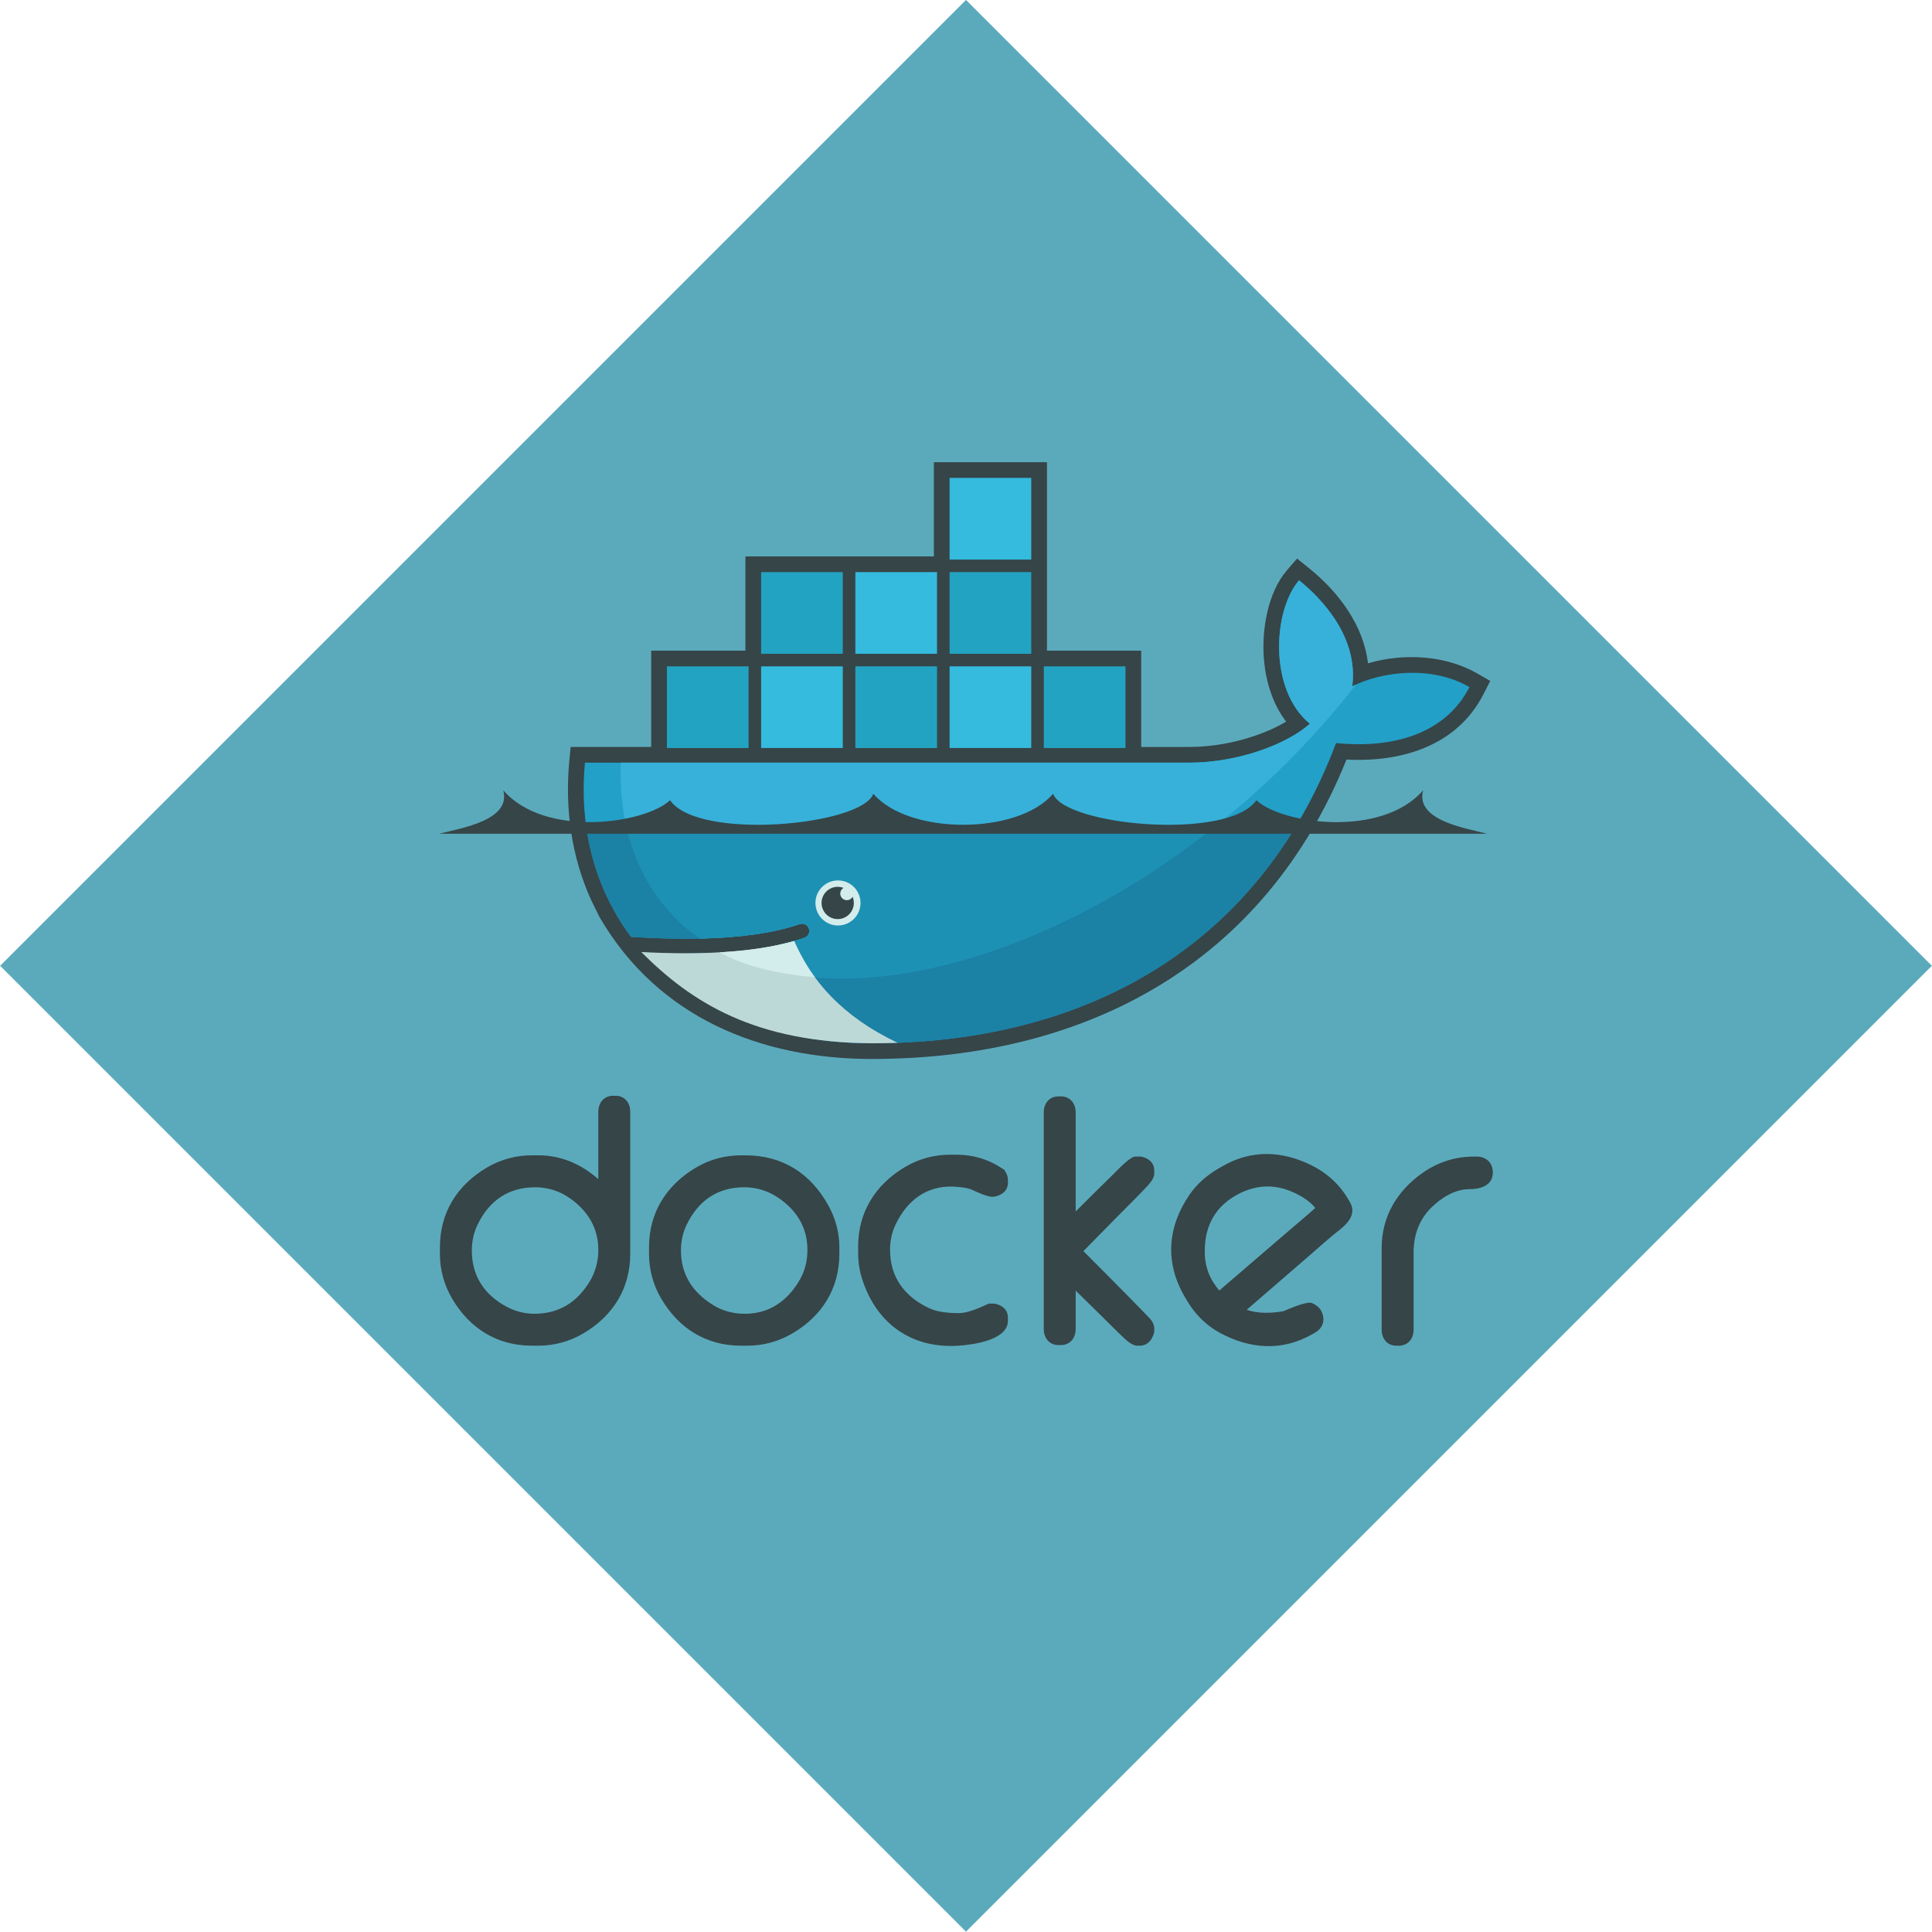 <?xml version="1.0" encoding="utf-8"?>
<!-- Generator: Adobe Illustrator 16.0.0, SVG Export Plug-In . SVG Version: 6.00 Build 0)  -->
<!DOCTYPE svg PUBLIC "-//W3C//DTD SVG 1.1//EN" "http://www.w3.org/Graphics/SVG/1.1/DTD/svg11.dtd">
<svg version="1.1" xmlns="http://www.w3.org/2000/svg" xmlns:xlink="http://www.w3.org/1999/xlink" x="0px" y="0px" width="500px"
	 height="500px" viewBox="0 0 500 500" enable-background="new 0 0 500 500" xml:space="preserve">
<g id="Warstwa_1" display="none">
	
		<rect x="73.223" y="73.223" transform="matrix(0.707 0.707 -0.707 0.707 250 -103.553)" display="inline" fill="#3DB8E8" width="353.553" height="353.553"/>
	<g display="inline">
		<path fill="#2062AF" d="M324.459,354.546l-74.993,20.192l-74.994-20.192l-17.306-187.483h184.599L324.459,354.546z"/>
		<path fill="#3C9CD7" d="M249.466,182.249v176.384l0.169,0.045l60.688-16.341l14.009-160.088H249.466L249.466,182.249z"/>
		<path d="M206.905,139.518v-11.159h16.281v-12.21h-28.491v34.512h28.491v-11.143H206.905z M252.473,128.359h11.382v-12.21h-28.493
			v12.21c3.813,3.813,5.8,5.638,11.313,11.15c-3.223,0-11.313,0.012-11.313,0.011v11.14h28.493v-11.143L252.473,128.359
			L252.473,128.359z M292.858,128.359h11.381v-12.21h-28.494v12.21c3.812,3.813,5.801,5.638,11.314,11.15
			c-3.223,0-11.314,0.012-11.314,0.011v11.14h28.495v-11.143L292.858,128.359L292.858,128.359z"/>
		<path fill="#FFFFFF" d="M249.399,229.127l-53.675,22.353l1.78,22.133l51.895-22.188l55.202-23.602l2.289-22.64L249.399,229.127
			L249.399,229.127z"/>
		
			<linearGradient id="SVGID_1_" gradientUnits="userSpaceOnUse" x1="-986.943" y1="-1062.226" x2="-986.943" y2="-1071.809" gradientTransform="matrix(4.642 0 0 4.642 4803.756 5204.25)">
			<stop  offset="0.387" style="stop-color:#D1D3D4;stop-opacity:0"/>
			<stop  offset="1" style="stop-color:#D1D3D4"/>
		</linearGradient>
		<path fill="url(#SVGID_1_)" d="M195.724,251.48l1.78,22.133l51.895-22.188v-22.297L195.724,251.48z"/>
		
			<linearGradient id="SVGID_2_" gradientUnits="userSpaceOnUse" x1="-974.969" y1="-1067.005" x2="-974.969" y2="-1076.968" gradientTransform="matrix(4.642 0 0 4.642 4803.756 5204.25)">
			<stop  offset="0.387" style="stop-color:#D1D3D4;stop-opacity:0"/>
			<stop  offset="1" style="stop-color:#D1D3D4"/>
		</linearGradient>
		<path fill="url(#SVGID_2_)" d="M306.891,205.183l-57.491,23.944v22.297l55.202-23.602L306.891,205.183z"/>
		
			<linearGradient id="SVGID_3_" gradientUnits="userSpaceOnUse" x1="-992.707" y1="-1057.951" x2="-969.689" y2="-1057.951" gradientTransform="matrix(4.642 0 0 4.642 4803.756 5204.25)">
			<stop  offset="0" style="stop-color:#E8E7E5"/>
			<stop  offset="1" style="stop-color:#FFFFFF"/>
		</linearGradient>
		<path fill="url(#SVGID_3_)" d="M195.807,251.48l1.78,22.133l79.625,0.254l-1.78,29.51l-26.201,7.376l-25.188-6.36l-1.526-18.315
			h-23.403l3.053,35.36l47.318,13.99l47.062-13.737l6.106-70.21H195.807z"/>
		<path opacity="0.05" enable-background="new    " d="M249.399,251.48h-53.675l1.78,22.133l51.895,0.167V251.48L249.399,251.48z
			 M249.399,310.683l-0.254,0.071l-25.184-6.359l-1.526-18.316h-23.403l3.052,35.359l47.315,13.991V310.683z"/>
		
			<linearGradient id="SVGID_4_" gradientUnits="userSpaceOnUse" x1="-993.767" y1="-1074.528" x2="-968.776" y2="-1074.528" gradientTransform="matrix(4.642 0 0 4.642 4803.756 5204.25)">
			<stop  offset="0" style="stop-color:#E8E7E5"/>
			<stop  offset="1" style="stop-color:#FFFFFF"/>
		</linearGradient>
		<path fill="url(#SVGID_4_)" d="M190.891,205.183h116l-2.289,22.641H193.689L190.891,205.183L190.891,205.183z"/>
		<path opacity="0.05" enable-background="new    " d="M249.399,205.183h-58.509l2.798,22.641h55.71V205.183L249.399,205.183z"/>
	</g>
</g>
<g id="Warstwa_2" display="none">
	
		<rect x="73.223" y="73.224" transform="matrix(0.707 0.707 -0.707 0.707 250 -103.553)" display="inline" fill="#FC7B3A" width="353.553" height="353.553"/>
	<g display="inline">
		<path fill="#E44D26" d="M173.842,355.936l-16.828-188.742h184.908l-16.847,188.712l-75.721,20.993L173.842,355.936z"/>
		<path fill="#F16529" d="M249.468,360.854l61.186-16.965l14.396-161.262h-75.582V360.854z"/>
		<path fill="#EBEBEB" d="M249.468,252.629h-30.631l-2.116-23.705h32.747v-23.149h-58.045l0.554,6.211l5.69,63.791h51.802V252.629z
			 M249.468,312.749l-0.102,0.024l-25.781-6.96l-1.648-18.46H198.7l3.244,36.346l47.418,13.161l0.106-0.029V312.749z"/>
		<path d="M174.218,115.902h11.763v11.622h10.761v-11.622h11.764v35.195h-11.764v-11.786h-10.761v11.786h-11.762L174.218,115.902z
			 M223.976,127.575h-10.355v-11.672h32.482v11.672h-10.36v23.522h-11.766V127.575L223.976,127.575z M251.257,115.902h12.268
			l7.544,12.366l7.539-12.366h12.272v35.195h-11.718v-17.445l-8.094,12.515h-0.203l-8.099-12.515v17.445h-11.51V115.902
			L251.257,115.902z M296.732,115.902h11.767v23.563h16.545v11.632h-28.312V115.902z"/>
		<path fill="#FFFFFF" d="M249.387,252.629v23.147h28.506l-2.688,30.023l-25.818,6.967v24.085l47.457-13.152l0.347-3.912
			l5.44-60.941l0.565-6.217h-6.238H249.387z M249.387,205.775v23.149h55.916l0.463-5.203l1.055-11.735l0.556-6.211H249.387z"/>
	</g>
</g>
<g id="Warstwa_3" display="none">
	
		<rect x="73.223" y="73.224" transform="matrix(0.707 0.707 -0.707 0.707 250 -103.553)" display="inline" fill="#FFE97B" width="353.553" height="353.553"/>
	<path display="inline" fill="#F7DF1E" d="M146.066,146.066h207.867v207.867H146.066V146.066z"/>
	<path display="inline" d="M200.723,319.775l15.907-9.627c3.069,5.44,5.861,10.046,12.557,10.046
		c6.419,0,10.466-2.511,10.466-12.277v-66.419h19.535v66.694c0,20.232-11.86,29.442-29.164,29.442
		c-15.626,0-24.697-8.094-29.302-17.861 M269.797,317.683l15.906-9.21c4.187,6.839,9.628,11.861,19.256,11.861
		c8.094,0,13.255-4.047,13.255-9.628c0-6.697-5.302-9.07-14.231-12.976l-4.883-2.096c-14.094-5.997-23.441-13.533-23.441-29.439
		c0-14.651,11.161-25.814,28.604-25.814c12.418,0,21.349,4.326,27.767,15.628l-15.21,9.769c-3.35-6-6.976-8.371-12.558-8.371
		c-5.722,0-9.349,3.628-9.349,8.371c0,5.859,3.627,8.233,11.999,11.861l4.884,2.092c16.604,7.117,25.953,14.373,25.953,30.697
		c0,17.582-13.813,27.209-32.371,27.209C287.237,337.637,275.517,328.985,269.797,317.683"/>
</g>
<g id="Warstwa_4" display="none">
	
		<rect x="73.223" y="73.224" transform="matrix(0.707 0.707 -0.707 0.707 250 -103.553)" display="inline" fill="#53C1DE" width="353.553" height="353.553"/>
	<path display="inline" fill="#FFFFFF" d="M110.176,249.548c0,21.119,20.623,40.835,53.135,51.947
		c-6.493,32.685-1.163,59.029,16.636,69.295c18.295,10.551,45.551,3.247,71.421-19.367c25.217,21.701,50.702,30.241,68.485,19.947
		c18.279-10.582,23.837-38.712,17.166-72.418c33.863-11.195,52.806-28.007,52.806-49.404c0-20.629-20.66-38.476-52.734-49.518
		c7.183-35.098,1.097-60.803-17.439-71.492c-17.871-10.306-43.653-1.324-69.241,20.944c-26.621-23.635-52.147-30.851-70.665-20.132
		c-17.854,10.335-22.949,37.159-16.435,70.448C131.896,210.751,110.176,229.002,110.176,249.548z"/>
	<path display="inline" fill="#53C1DE" d="M330.298,210.995c-2.643-0.907-5.31-1.747-7.994-2.519
		c0.444-1.81,0.856-3.627,1.235-5.453c6.051-29.377,2.095-53.044-11.418-60.834c-12.956-7.472-34.145,0.319-55.544,18.941
		c-2.109,1.839-4.171,3.731-6.184,5.675c-1.348-1.292-2.72-2.56-4.115-3.801c-22.428-19.914-44.908-28.305-58.406-20.491
		c-12.943,7.493-16.777,29.743-11.329,57.583c0.542,2.757,1.154,5.5,1.836,8.226c-3.181,0.904-6.253,1.867-9.192,2.891
		c-26.293,9.167-43.086,23.535-43.086,38.437c0,15.392,18.025,30.831,45.414,40.19c2.221,0.756,4.46,1.455,6.716,2.101
		c-0.733,2.936-1.384,5.893-1.951,8.866c-5.194,27.356-1.138,49.079,11.771,56.525c13.333,7.688,35.712-0.215,57.503-19.263
		c1.722-1.506,3.451-3.102,5.182-4.776c2.18,2.104,4.419,4.146,6.713,6.126c21.107,18.162,41.953,25.497,54.852,18.031
		c13.321-7.712,17.649-31.048,12.029-59.438c-0.429-2.169-0.929-4.384-1.49-6.64c1.572-0.463,3.114-0.942,4.619-1.441
		c28.472-9.433,46.995-24.684,46.995-40.281C374.454,234.693,357.121,220.229,330.298,210.995L330.298,210.995z"/>
	<path display="inline" fill="#FFFFFF" d="M324.122,279.859c-1.357,0.449-2.751,0.884-4.171,1.305
		c-3.144-9.95-7.387-20.531-12.576-31.462c4.953-10.673,9.031-21.118,12.087-31.004c2.54,0.736,5.007,1.512,7.383,2.33
		c22.983,7.91,37,19.608,37,28.621c0,9.601-15.14,22.065-39.721,30.21H324.122z M313.923,300.071
		c2.484,12.555,2.84,23.905,1.193,32.778c-1.479,7.973-4.454,13.288-8.132,15.417c-7.827,4.53-24.565-1.359-42.615-16.892
		c-2.069-1.78-4.153-3.682-6.245-5.693c6.999-7.654,13.992-16.552,20.817-26.434c12.007-1.065,23.35-2.808,33.637-5.185
		C313.083,296.107,313.534,298.111,313.923,300.071L313.923,300.071z M210.77,347.483c-7.647,2.701-13.737,2.778-17.418,0.655
		c-7.834-4.517-11.09-21.961-6.648-45.355c0.528-2.765,1.133-5.514,1.813-8.245c10.172,2.25,21.433,3.869,33.468,4.845
		c6.871,9.669,14.066,18.557,21.318,26.34c-1.541,1.491-3.119,2.943-4.731,4.356C228.936,338.503,219.28,344.478,210.77,347.483
		L210.77,347.483z M174.946,279.801c-12.11-4.141-22.111-9.52-28.966-15.389c-6.16-5.275-9.27-10.513-9.27-14.763
		c0-9.042,13.483-20.578,35.97-28.418c2.822-0.979,5.673-1.877,8.548-2.689c3.108,10.108,7.185,20.677,12.104,31.365
		c-4.983,10.847-9.118,21.584-12.255,31.813C179.018,281.13,176.974,280.49,174.946,279.801z M186.955,198.059
		c-4.668-23.854-1.568-41.848,6.232-46.363c8.31-4.81,26.682,2.049,46.045,19.242c1.238,1.1,2.481,2.25,3.726,3.44
		c-7.214,7.748-14.345,16.568-21.156,26.181c-11.68,1.083-22.862,2.822-33.141,5.151c-0.633-2.536-1.203-5.088-1.707-7.652V198.059z
		 M294.084,224.511c-2.43-4.194-4.946-8.335-7.553-12.42c7.925,1,15.516,2.33,22.645,3.958c-2.14,6.859-4.807,14.033-7.948,21.385
		C298.933,233.079,296.551,228.771,294.084,224.511L294.084,224.511z M250.396,181.959c4.893,5.301,9.794,11.221,14.615,17.644
		c-9.779-0.463-19.574-0.465-29.354-0.007C240.483,193.233,245.426,187.322,250.396,181.959z M206.43,224.583
		c-2.437,4.226-4.774,8.508-7.01,12.843c-3.09-7.328-5.733-14.533-7.892-21.49c7.086-1.585,14.643-2.882,22.516-3.866
		C211.408,216.181,208.869,220.354,206.43,224.583z M214.27,287.984c-8.133-0.908-15.804-2.138-22.888-3.681
		c2.193-7.08,4.895-14.439,8.05-21.925c2.246,4.338,4.594,8.623,7.042,12.851C208.97,279.543,211.569,283.795,214.27,287.984z
		 M250.69,318.088c-5.028-5.427-10.044-11.428-14.943-17.883c4.755,0.187,9.604,0.282,14.531,0.282
		c5.062,0,10.066-0.114,14.993-0.333C260.434,306.727,255.55,312.736,250.69,318.088z M301.329,261.998
		c3.319,7.565,6.117,14.886,8.34,21.847c-7.201,1.644-14.976,2.967-23.168,3.949c2.626-4.161,5.168-8.375,7.625-12.638
		C296.624,270.823,299.026,266.437,301.329,261.998L301.329,261.998z M284.936,269.856c-3.762,6.535-7.735,12.946-11.914,19.224
		c-7.369,0.526-14.983,0.798-22.744,0.798c-7.728,0-15.246-0.241-22.486-0.71c-4.287-6.263-8.336-12.685-12.138-19.254
		c-3.784-6.533-7.318-13.208-10.595-20.01c3.269-6.804,6.792-13.483,10.563-20.021v0.002c3.77-6.541,7.787-12.936,12.042-19.171
		c7.386-0.558,14.959-0.851,22.614-0.851c7.69,0,15.272,0.294,22.657,0.857c4.211,6.226,8.203,12.598,11.966,19.106
		c3.783,6.524,7.354,13.17,10.706,19.927C292.29,256.579,288.73,263.284,284.936,269.856L284.936,269.856z M306.822,151.38
		c8.315,4.797,11.551,24.138,6.325,49.502c-0.343,1.652-0.715,3.299-1.116,4.938c-10.304-2.377-21.493-4.147-33.207-5.246
		c-6.825-9.717-13.896-18.553-20.994-26.201c1.86-1.793,3.766-3.54,5.711-5.238C281.877,153.177,299.014,146.877,306.822,151.38
		L306.822,151.38z"/>
	<path display="inline" fill="#53C1DE" d="M250.278,227.473c12.249,0,22.177,9.929,22.177,22.176
		c0,12.249-9.929,22.178-22.177,22.178c-12.248,0-22.177-9.93-22.177-22.178C228.101,237.402,238.03,227.473,250.278,227.473"/>
</g>
<g id="Warstwa_5" display="none">
	
		<rect x="73.223" y="73.224" transform="matrix(0.707 0.707 -0.707 0.707 250 -103.553)" display="inline" fill="#AE94FF" width="353.553" height="353.553"/>
	<path display="inline" fill="#764ABC" d="M301.695,280.476c9.891-1.022,17.394-9.55,17.052-19.781
		c-0.341-10.231-8.867-18.416-19.098-18.416h-0.682c-10.574,0.341-18.757,9.208-18.417,19.78c0.341,5.116,2.387,9.549,5.456,12.619
		c-11.594,22.852-29.328,39.562-55.93,53.546c-18.075,9.55-36.831,12.959-55.588,10.572c-15.348-2.046-27.284-8.867-34.788-20.122
		c-10.912-16.712-11.935-34.788-2.728-52.863c6.48-12.961,16.71-22.511,23.19-27.284c-1.364-4.435-3.41-11.937-4.433-17.394
		c-49.452,35.811-44.336,84.24-29.331,107.091c11.254,17.053,34.105,27.626,59.342,27.626c6.821,0,13.641-0.683,20.461-2.387
		C249.857,344.935,282.939,319.014,301.695,280.476L301.695,280.476z M361.72,238.186c-25.919-30.354-64.116-47.065-107.771-47.065
		h-5.455c-3.069-6.139-9.55-10.232-16.712-10.232H231.1c-10.571,0.342-18.756,9.208-18.416,19.782
		c0.342,10.23,8.868,18.417,19.098,18.417h0.681c7.503-0.341,13.984-5.116,16.711-11.596h6.14c25.919,0,50.474,7.502,72.642,22.168
		c17.053,11.254,29.331,25.921,36.15,43.654c5.798,14.325,5.456,28.308-0.683,40.246c-9.548,18.074-25.577,27.966-46.722,27.966
		c-13.642,0-26.602-4.094-33.422-7.163c-3.752,3.412-10.573,8.867-15.348,12.279c14.665,6.82,29.671,10.572,43.995,10.572
		c32.74,0,56.953-18.076,66.161-36.151C387.979,301.279,387.297,267.175,361.72,238.186L361.72,238.186z M188.471,286.272
		c0.341,10.232,8.866,18.417,19.098,18.417h0.683c10.571-0.341,18.756-9.209,18.416-19.78c-0.341-10.232-8.867-18.417-19.098-18.417
		h-0.683c-0.683,0-1.706,0-2.387,0.34c-13.982-23.191-19.78-48.428-17.734-75.713c1.364-20.463,8.185-38.198,20.121-52.864
		c9.891-12.619,28.988-18.757,41.95-19.098c36.148-0.683,51.494,44.336,52.519,62.412c4.434,1.023,11.937,3.411,17.052,5.116
		c-4.092-55.25-38.195-83.898-70.936-83.898c-30.694,0-59,22.168-70.255,54.909c-15.688,43.655-5.456,85.604,13.642,118.686
		c-1.704,2.389-2.729,6.141-2.387,9.893V286.272z"/>
</g>
<g id="Warstwa_6" display="none">
	
		<rect x="73.223" y="73.224" transform="matrix(0.707 0.707 -0.707 0.707 250 -103.553)" display="inline" fill="#F495C9" width="353.553" height="353.553"/>
	<path display="inline" fill="#CF649A" d="M381.357,242.364c-11.226,0.063-20.946,2.76-29.1,6.774
		c-3.011-5.958-6.021-11.164-6.521-15.052c-0.564-4.516-1.254-7.275-0.564-12.668c0.689-5.394,3.825-13.045,3.825-13.672
		c-0.064-0.565-0.69-3.324-7.149-3.387c-6.459-0.063-12.042,1.254-12.669,2.947c-0.626,1.693-1.881,5.582-2.697,9.596
		c-1.128,5.895-12.919,26.779-19.629,37.754c-2.194-4.266-4.077-8.028-4.453-11.039c-0.564-4.515-1.255-7.275-0.564-12.668
		c0.689-5.394,3.826-13.044,3.826-13.672c-0.063-0.564-0.69-3.324-7.148-3.387c-6.461-0.063-12.042,1.255-12.669,2.948
		s-1.316,5.707-2.696,9.595c-1.317,3.889-16.997,38.758-21.073,47.852c-2.069,4.641-3.888,8.341-5.205,10.85
		c-1.316,2.509-0.063,0.188-0.188,0.439c-1.129,2.132-1.757,3.324-1.757,3.324v0.063c-0.878,1.567-1.818,3.072-2.259,3.072
		c-0.313,0-0.939-4.202,0.126-9.971c2.32-12.104,7.964-30.98,7.903-31.671c0-0.313,1.064-3.639-3.639-5.331
		c-4.578-1.693-6.208,1.129-6.585,1.129c-0.376,0-0.689,1.004-0.689,1.004s5.08-21.26-9.721-21.26
		c-9.282,0-22.075,10.097-28.409,19.316c-4.014,2.194-12.543,6.835-21.574,11.79c-3.45,1.882-7.024,3.889-10.411,5.707l-0.689-0.754
		c-17.936-19.128-51.112-32.675-49.732-58.388c0.501-9.344,3.763-33.991,63.718-63.843c49.105-24.459,88.428-17.749,95.263-2.823
		c9.721,21.323-21.01,60.959-72.059,66.666c-19.442,2.195-29.665-5.33-32.235-8.153c-2.697-2.947-3.073-3.073-4.077-2.508
		c-1.63,0.877-0.627,3.512,0,5.08c1.505,3.951,7.777,10.975,18.438,14.487c9.344,3.073,32.173,4.766,59.767-5.895
		c30.919-11.978,55.064-45.217,47.978-73c-7.212-28.284-54.123-37.566-98.462-21.825c-26.404,9.408-55.001,24.083-75.572,43.336
		c-24.459,22.828-28.347,42.771-26.716,51.049c5.708,29.539,46.409,48.792,62.714,63.028c-0.815,0.438-1.568,0.878-2.258,1.254
		c-8.152,4.014-39.196,20.258-46.973,37.44c-8.78,19.441,1.38,33.428,8.153,35.31c20.947,5.832,42.395-4.641,53.998-21.888
		c11.539-17.246,10.16-39.636,4.829-49.858l-0.189-0.376l6.396-3.764c4.14-2.445,8.217-4.703,11.791-6.648
		c-2.006,5.457-3.449,11.916-4.201,21.324c-0.878,11.038,3.637,25.336,9.595,30.98c2.634,2.445,5.77,2.509,7.714,2.509
		c6.898,0,10.034-5.708,13.483-12.543c4.265-8.342,8.027-17.999,8.027-17.999s-4.703,26.152,8.153,26.152
		c4.703,0,9.407-6.084,11.539-9.22v0.063c0,0,0.125-0.188,0.377-0.626c0.263-0.391,0.514-0.787,0.752-1.191v-0.126
		c1.882-3.261,6.084-10.725,12.355-23.078c8.089-15.93,15.866-35.873,15.866-35.873s0.753,4.892,3.073,12.919
		c1.379,4.767,4.389,9.972,6.71,15.051c-1.882,2.635-3.011,4.141-3.011,4.141l0.063,0.063c-1.505,2.007-3.198,4.14-4.954,6.271
		c-6.396,7.65-14.048,16.369-15.051,18.878c-1.191,2.946-0.94,5.142,1.379,6.898c1.694,1.254,4.704,1.505,7.903,1.254
		c5.769-0.377,9.783-1.818,11.79-2.697c3.136-1.129,6.71-2.822,10.159-5.33c6.271-4.641,10.098-11.226,9.721-20.006
		c-0.188-4.829-1.756-9.595-3.699-14.11c0.563-0.815,1.129-1.631,1.692-2.509c9.909-14.487,17.561-30.417,17.561-30.417
		s0.753,4.893,3.072,12.919c1.191,4.077,3.575,8.53,5.708,12.921c-9.282,7.588-15.114,16.368-17.121,22.138
		c-3.701,10.661-0.815,15.491,4.641,16.619c2.445,0.502,5.958-0.627,8.591-1.756c3.261-1.065,7.212-2.885,10.851-5.582
		c6.271-4.641,12.292-11.1,11.979-19.817c-0.188-4.014-1.255-7.964-2.696-11.728c7.901-3.261,18.123-5.143,31.105-3.574
		c27.908,3.261,33.428,20.695,32.361,27.97c-1.065,7.276-6.898,11.289-8.843,12.543c-1.945,1.191-2.571,1.632-2.383,2.51
		c0.25,1.317,1.128,1.254,2.821,1.004c2.321-0.378,14.675-5.959,15.177-19.379C426.763,260.991,410.395,242.177,381.357,242.364
		L381.357,242.364z M166.121,314.925c-9.219,10.098-22.201,13.923-27.72,10.662c-5.958-3.449-3.638-18.313,7.714-29.037
		c6.898-6.522,15.867-12.543,21.762-16.243c1.317-0.815,3.324-2.006,5.707-3.449c0.376-0.25,0.627-0.376,0.627-0.376
		c0.438-0.251,0.94-0.564,1.442-0.879C179.856,290.905,175.842,304.327,166.121,314.925L166.121,314.925z M233.54,269.081
		c-3.199,7.84-9.972,27.971-14.048,26.841c-3.513-0.939-5.644-16.18-0.691-31.23c2.509-7.59,7.84-16.62,10.975-20.133
		c5.081-5.645,10.599-7.525,11.979-5.205C243.385,242.364,235.546,264.189,233.54,269.081z M289.167,295.672
		c-1.38,0.69-2.634,1.191-3.198,0.816c-0.439-0.251,0.563-1.191,0.563-1.191s6.962-7.464,9.721-10.913
		c1.567-2.006,3.449-4.327,5.456-6.961v0.753C301.71,287.206,293.056,293.226,289.167,295.672L289.167,295.672z M332.063,285.888
		c-1.003-0.752-0.877-3.072,2.509-10.348c1.318-2.885,4.327-7.714,9.533-12.291c0.627,1.881,1.004,3.699,0.94,5.393
		C344.983,279.931,336.955,284.132,332.063,285.888z"/>
</g>
<g id="Warstwa_7" display="none">
	
		<rect x="73.223" y="73.224" transform="matrix(0.707 0.707 -0.707 0.707 250 -103.553)" display="inline" fill="#121966" width="353.553" height="353.553"/>
	
		<radialGradient id="SVGID_5_" cx="-182.95" cy="172.195" r="0.068" gradientTransform="matrix(2291.672 0 0 -2218.755 419476 382252)" gradientUnits="userSpaceOnUse">
		<stop  offset="0" style="stop-color:#34364E;stop-opacity:0.98"/>
		<stop  offset="1" style="stop-color:#0C0824"/>
	</radialGradient>
	<path display="inline" fill="url(#SVGID_5_)" d="M147.521,150.316h204.958v199.369H147.521V150.316z"/>
	<path display="inline" fill="#31C5F0" d="M147.521,150.316h204.958v199.369H147.521V150.316z M138.205,359.001h223.59V141h-223.59
		V359.001z M288.941,230.436c-7.359,0-9.873,3.727-9.873,6.802c0,3.353,1.675,5.683,11.552,10.807
		c14.625,7.081,19.191,13.88,19.191,23.849c0,14.905-11.366,22.918-26.737,22.918c-8.106,0-15.094-1.678-19.101-4.006
		c-0.651-0.28-0.744-0.744-0.744-1.49V275.62c0-0.931,0.466-1.212,1.118-0.745c5.869,3.819,12.575,5.497,18.727,5.497
		c7.358,0,10.433-3.074,10.433-7.267c0-3.355-2.143-6.337-11.553-11.181c-13.23-6.334-18.725-12.763-18.725-23.476
		c0-12.02,9.41-21.988,25.712-21.988c8.012,0,13.603,1.212,16.677,2.609c0.745,0.465,0.932,1.211,0.932,1.862v12.763
		c0,0.746-0.466,1.211-1.398,0.933C301.054,232.02,294.998,230.436,288.941,230.436L288.941,230.436z M208.822,241.523
		c2.143,0.185,3.82,0.185,7.546,0.185c10.9,0,21.148-3.819,21.148-18.631c0-11.833-7.36-17.795-19.751-17.795
		c-3.726,0-7.267,0.187-8.944,0.279V241.523z M192.239,192.054c0-0.653,1.305-1.119,2.049-1.119
		c5.962-0.279,14.813-0.465,24.037-0.465c25.806,0,35.866,14.16,35.866,32.234c0,23.663-17.141,33.819-38.196,33.819
		c-3.54,0-4.751-0.188-7.267-0.188v35.774c0,0.746-0.279,1.118-1.118,1.118h-14.254c-0.745,0-1.118-0.279-1.118-1.118
		L192.239,192.054L192.239,192.054z"/>
</g>
<g id="Warstwa_8" display="none">
	
		<rect x="73.223" y="73.224" transform="matrix(0.707 0.707 -0.707 0.707 250 -103.553)" display="inline" fill="#AF5504" width="353.553" height="353.553"/>
	
		<radialGradient id="SVGID_6_" cx="-182.95" cy="172.195" r="0.068" gradientTransform="matrix(2291.672 0 0 -2218.755 419476 382252)" gradientUnits="userSpaceOnUse">
		<stop  offset="0" style="stop-color:#423325;stop-opacity:0.98"/>
		<stop  offset="1" style="stop-color:#1C0A00"/>
	</radialGradient>
	<path display="inline" fill="url(#SVGID_6_)" d="M147.521,150.316h204.958v199.368H147.521V150.316z"/>
	<path display="inline" fill="#FF7F18" d="M147.521,150.316h204.958v199.368H147.521V150.316z M138.205,359.001h223.59V141h-223.59
		V359.001z M284.655,218.698c0-0.745,0.279-1.118,1.119-1.118H300.4c0.744,0,1.117,0.279,1.117,1.118v73.506
		c0,0.744-0.187,1.117-1.117,1.117h-14.44c-0.932,0-1.21-0.466-1.21-1.211v-73.413H284.655L284.655,218.698z M283.631,197.55
		c0-5.963,4.192-9.503,9.503-9.503c5.684,0,9.503,3.82,9.503,9.503c0,6.149-4.006,9.502-9.689,9.502
		C287.544,207.053,283.631,203.699,283.631,197.55z M241.708,249.349c-2.608-10.341-8.757-32.887-11.086-43.787h-0.187
		c-1.957,10.9-6.894,29.346-10.807,43.787H241.708z M215.809,264.441l-7.36,27.949c-0.187,0.744-0.465,0.931-1.396,0.931h-13.695
		c-0.932,0-1.118-0.28-0.932-1.397l26.458-92.604c0.466-1.676,0.746-3.167,0.932-7.732c0-0.652,0.28-0.931,0.745-0.931h19.563
		c0.652,0,0.933,0.186,1.119,0.931l29.625,100.522c0.186,0.745,0,1.212-0.746,1.212h-15.466c-0.744,0-1.21-0.187-1.396-0.839
		l-7.639-28.041H215.809L215.809,264.441z"/>
</g>
<g id="Warstwa_9" display="none">
	
		<rect x="73.223" y="73.224" transform="matrix(0.707 0.707 -0.707 0.707 250 -103.553)" display="inline" fill="#FCE37C" width="353.553" height="353.553"/>
	
		<linearGradient id="SVGID_7_" gradientUnits="userSpaceOnUse" x1="1.091" y1="500.842" x2="1.175" y2="500.758" gradientTransform="matrix(1849.267 0 0 -1853.392 -1894 928380)">
		<stop  offset="0" style="stop-color:#387EB8"/>
		<stop  offset="1" style="stop-color:#366994"/>
	</linearGradient>
	<path display="inline" fill="url(#SVGID_7_)" d="M252.015,93.086c-80.086,0-75.086,34.73-75.086,34.73l0.089,35.982h76.424v10.802
		H146.663c0,0-51.247-5.812-51.247,74.994c0,80.809,44.729,77.942,44.729,77.942h26.694v-37.498c0,0-1.439-44.729,44.016-44.729
		h75.8c0,0,42.586,0.688,42.586-41.159v-69.19C329.241,134.96,335.709,93.086,252.015,93.086z M209.873,117.283
		c7.587-0.007,13.742,6.138,13.749,13.724c0,0.008,0,0.017,0,0.024c0.007,7.587-6.138,13.743-13.724,13.749
		c-0.008,0-0.017,0-0.025,0c-7.586,0.007-13.741-6.137-13.748-13.723c0-0.008,0-0.017,0-0.025
		c-0.007-7.586,6.138-13.742,13.724-13.749C209.857,117.283,209.865,117.283,209.873,117.283z"/>
	
		<linearGradient id="SVGID_8_" gradientUnits="userSpaceOnUse" x1="0.795" y1="501.128" x2="0.885" y2="501.042" gradientTransform="matrix(1849.267 0 0 -1853.392 -1250 929007)">
		<stop  offset="0" style="stop-color:#FFE052"/>
		<stop  offset="1" style="stop-color:#FFC331"/>
	</linearGradient>
	<path display="inline" fill="url(#SVGID_8_)" d="M254.288,406.915c80.086,0,75.085-34.729,75.085-34.729l-0.089-35.98h-76.425
		v-10.803h106.778c0,0,51.247,5.813,51.247-74.996c0-80.807-44.729-77.941-44.729-77.941h-26.694v37.497
		c0,0,1.438,44.729-44.016,44.729h-75.799c0,0-42.586-0.688-42.586,41.161v69.191c0,0-6.467,41.872,77.227,41.872H254.288z
		 M296.429,382.721c-7.587,0.007-13.742-6.138-13.748-13.724c0-0.009,0-0.017,0-0.024c-0.009-7.587,6.135-13.743,13.722-13.75
		c0.009,0,0.018,0,0.026,0c7.586-0.007,13.742,6.138,13.749,13.724c0,0.008,0,0.017,0,0.024c0.006,7.586-6.139,13.742-13.725,13.749
		C296.445,382.72,296.437,382.72,296.429,382.721L296.429,382.721z"/>
</g>
<g id="Warstwa_10" display="none">
	
		<rect x="73.223" y="73.224" transform="matrix(0.707 0.707 -0.707 0.707 250 -103.553)" display="inline" fill="#8AAFC1" width="353.553" height="353.553"/>
	<path display="inline" fill="none" d="M69.655,125h360.688v250H69.655V125z"/>
	<path display="inline" fill="#5D87A1" d="M183.063,312.907h-9.765c-0.346-16.482-1.296-31.978-2.851-46.498h-0.087l-14.868,46.498
		h-7.433l-14.779-46.498h-0.084c-1.097,13.942-1.787,29.44-2.074,46.498h-8.901c0.573-20.742,2.015-40.188,4.319-58.343h12.103
		l14.086,42.871h0.087l14.173-42.871h11.58C181.105,275.827,182.603,295.276,183.063,312.907 M225.413,269.862
		c-3.976,21.576-9.222,37.253-15.731,47.038c-5.073,7.533-10.631,11.303-16.681,11.303c-1.614,0-3.604-0.487-5.963-1.452v-5.202
		c1.152,0.166,2.505,0.259,4.06,0.259c2.826,0,5.099-0.777,6.831-2.336c2.072-1.897,3.108-4.032,3.108-6.393
		c0-1.618-0.807-4.929-2.419-9.94l-10.716-33.277h9.594l7.69,24.889c1.729,5.651,2.451,9.597,2.162,11.844
		c4.206-11.233,7.142-23.48,8.817-36.734h9.248V269.862z"/>
	<path display="inline" fill="#F8981D" d="M355.394,312.907h-27.737v-58.343h9.331v51.161h18.406V312.907z M320.394,314.317
		l-10.725-5.293c0.95-0.781,1.859-1.627,2.679-2.606c4.56-5.354,6.832-13.273,6.832-23.764c0-19.302-7.573-28.957-22.728-28.957
		c-7.431,0-13.226,2.449-17.373,7.351c-4.553,5.358-6.828,13.249-6.828,23.683c0,10.254,2.015,17.778,6.046,22.551
		c3.691,4.322,9.25,6.487,16.688,6.487c2.774,0,5.32-0.34,7.639-1.024l13.965,8.128L320.394,314.317z M285.65,301.233
		c-2.362-3.801-3.545-9.902-3.545-18.317c0-14.689,4.464-22.042,13.397-22.042c4.671,0,8.095,1.758,10.283,5.269
		c2.359,3.806,3.545,9.854,3.545,18.149c0,14.812-4.467,22.218-13.394,22.218C291.263,306.512,287.842,304.758,285.65,301.233
		 M268.185,296.737c0,4.947-1.815,9.006-5.441,12.186c-3.632,3.166-8.498,4.753-14.6,4.753c-5.705,0-11.238-1.822-16.592-5.449
		l2.506-5.01c4.609,2.308,8.781,3.454,12.526,3.454c3.515,0,6.262-0.778,8.254-2.324c1.992-1.551,3.178-3.727,3.178-6.479
		c0-3.466-2.418-6.428-6.851-8.91c-4.09-2.245-12.267-6.94-12.267-6.94c-4.433-3.229-6.65-6.698-6.65-12.411
		c0-4.729,1.654-8.547,4.966-11.45c3.315-2.915,7.592-4.367,12.835-4.367c5.416,0,10.339,1.449,14.774,4.322l-2.251,5.011
		c-3.793-1.61-7.536-2.416-11.229-2.416c-2.99,0-5.299,0.719-6.905,2.162c-1.619,1.438-2.618,3.277-2.618,5.534
		c0,3.45,2.468,6.45,7.024,8.979c4.144,2.249,12.523,7.026,12.523,7.026C265.916,287.632,268.185,291.067,268.185,296.737"/>
	<path display="inline" fill="#5D87A1" d="M367.108,235.024c-5.644-0.143-10.011,0.425-13.677,1.976
		c-1.058,0.423-2.743,0.423-2.89,1.761c0.571,0.566,0.637,1.479,1.133,2.26c0.848,1.411,2.319,3.306,3.666,4.295
		c1.478,1.133,2.961,2.253,4.517,3.24c2.74,1.696,5.848,2.684,8.521,4.373c1.555,0.984,3.104,2.255,4.662,3.313
		c0.767,0.565,1.257,1.479,2.25,1.833v-0.216c-0.496-0.633-0.64-1.55-1.127-2.256l-2.116-2.041
		c-2.046-2.749-4.588-5.146-7.332-7.116c-2.257-1.555-7.191-3.669-8.107-6.269l-0.143-0.145c1.552-0.144,3.393-0.706,4.863-1.139
		c2.399-0.632,4.585-0.489,7.047-1.121c1.133-0.283,2.256-0.638,3.393-0.986v-0.637c-1.276-1.27-2.186-2.957-3.529-4.156
		c-3.589-3.101-7.543-6.133-11.631-8.671c-2.188-1.412-5.004-2.323-7.335-3.524c-0.838-0.425-2.253-0.635-2.747-1.339
		c-1.266-1.552-1.977-3.593-2.893-5.429c-2.039-3.874-4.02-8.173-5.776-12.269c-1.272-2.749-2.046-5.491-3.598-8.033
		c-7.264-11.983-15.153-19.24-27.277-26.362c-2.607-1.484-5.708-2.115-9.021-2.893l-5.289-0.279
		c-1.127-0.495-2.257-1.836-3.24-2.471c-4.026-2.536-14.381-8.032-17.342-0.774c-1.906,4.586,2.821,9.096,4.441,11.422
		c1.198,1.616,2.753,3.453,3.591,5.288c0.497,1.198,0.637,2.469,1.13,3.736c1.13,3.103,2.186,6.554,3.669,9.448
		c0.773,1.476,1.617,3.026,2.604,4.363c0.565,0.781,1.552,1.127,1.767,2.399c-0.984,1.405-1.062,3.523-1.624,5.286
		c-2.536,7.965-1.546,17.831,2.049,23.685c1.124,1.762,3.809,5.642,7.396,4.155c3.179-1.268,2.475-5.284,3.387-8.808
		c0.211-0.852,0.071-1.411,0.493-1.968v0.137c0.984,1.973,1.978,3.872,2.887,5.849c2.188,3.452,5.997,7.048,9.17,9.439
		c1.688,1.276,3.026,3.457,5.14,4.235v-0.211h-0.14c-0.429-0.632-1.056-0.915-1.617-1.406c-1.27-1.27-2.679-2.82-3.666-4.228
		c-2.955-3.95-5.568-8.322-7.89-12.833c-1.137-2.188-2.117-4.582-3.029-6.767c-0.429-0.843-0.429-2.115-1.137-2.541
		c-1.059,1.55-2.604,2.891-3.38,4.79c-1.341,3.036-1.48,6.771-1.978,10.654l-0.279,0.135c-2.244-0.563-3.026-2.887-3.877-4.857
		c-2.113-5.008-2.468-13.048-0.636-18.824c0.49-1.478,2.613-6.132,1.766-7.54c-0.425-1.349-1.834-2.117-2.61-3.178
		c-0.909-1.336-1.902-3.026-2.539-4.51c-1.688-3.945-2.542-8.317-4.361-12.261c-0.851-1.839-2.328-3.74-3.525-5.434
		c-1.345-1.901-2.822-3.242-3.884-5.497c-0.351-0.774-0.844-2.042-0.279-2.887c0.14-0.565,0.426-0.777,0.987-0.918
		c0.912-0.771,3.523,0.209,4.438,0.635c2.614,1.057,4.799,2.042,6.981,3.523c0.983,0.708,2.042,2.047,3.309,2.399h1.483
		c2.251,0.491,4.79,0.137,6.909,0.775c3.734,1.2,7.118,2.959,10.15,4.861c9.234,5.854,16.849,14.174,21.988,24.11
		c0.842,1.619,1.201,3.103,1.972,4.791c1.483,3.458,3.321,6.982,4.795,10.366c1.48,3.312,2.894,6.692,5.007,9.444
		c1.056,1.479,5.292,2.255,7.192,3.031c1.406,0.632,3.594,1.194,4.863,1.97c2.399,1.478,4.787,3.174,7.043,4.799
		C363.368,231.85,366.897,233.613,367.108,235.024 M295.205,173.767c-0.975-0.009-1.943,0.108-2.887,0.355v0.141h0.136
		c0.568,1.126,1.556,1.907,2.26,2.891c0.568,1.13,1.059,2.25,1.617,3.379l0.134-0.14c0.996-0.703,1.49-1.833,1.49-3.525
		c-0.429-0.498-0.494-0.985-0.851-1.479C296.688,174.684,295.772,174.333,295.205,173.767"/>
	<path display="inline" fill="#F8981D" d="M373.822,312.897h1.459v-7.146h-2.191l-1.785,4.878l-1.943-4.878h-2.107v7.146h1.378
		v-5.438h0.078l2.033,5.438h1.052l2.027-5.438V312.897L373.822,312.897z M362.055,312.897h1.546v-5.937h2.023v-1.212h-5.677v1.212
		h2.104L362.055,312.897L362.055,312.897z"/>
</g>
<g id="Warstwa_11" display="none">
	
		<rect x="73.223" y="73.224" transform="matrix(0.707 0.707 -0.707 0.707 250 -103.553)" display="inline" fill="#E8B5B5" width="353.553" height="353.553"/>
	<path display="inline" fill="#2F2707" d="M281.514,228.843c-6.957,0-12.139,3.416-12.139,11.638
		c0,6.195,3.414,10.496,11.764,10.496c7.078,0,11.885-4.171,11.885-10.753C293.023,232.765,288.723,228.843,281.514,228.843
		L281.514,228.843z M267.604,286.899c-1.646,2.02-3.289,4.168-3.289,6.7c0,5.056,6.447,6.577,15.305,6.577
		c7.334,0,17.326-0.515,17.326-7.334c0-4.054-4.807-4.304-10.881-4.685L267.604,286.899L267.604,286.899z M305.039,229.225
		c2.271,2.908,4.678,6.957,4.678,12.774c0,14.037-11.002,22.257-26.934,22.257c-4.053,0-7.719-0.504-9.994-1.136l-4.176,6.7
		l12.395,0.759c21.881,1.395,34.777,2.028,34.777,18.842c0,14.548-12.771,22.764-34.777,22.764
		c-22.891,0-31.618-5.817-31.618-15.808c0-5.691,2.53-8.721,6.956-12.901c-4.174-1.765-5.563-4.925-5.563-8.342
		c0-2.784,1.389-5.312,3.668-7.718c2.275-2.399,4.805-4.805,7.84-7.587c-6.195-3.035-10.877-9.611-10.877-18.973
		c0-14.541,9.613-24.528,28.959-24.528c5.439,0,8.729,0.499,11.639,1.264h24.664v10.746L305.039,229.225L305.039,229.225z
		 M338.926,206.242c-7.211,0-11.385-4.177-11.385-11.389c0-7.201,4.174-11.126,11.385-11.126c7.334,0,11.51,3.925,11.51,11.126
		C350.436,202.065,346.262,206.242,338.926,206.242z M322.607,282.245v-9.986l6.453-0.883c1.771-0.255,2.021-0.633,2.021-2.534
		v-37.183c0-1.387-0.377-2.277-1.646-2.652l-6.828-2.405l1.391-10.241h26.182v52.481c0,2.026,0.121,2.279,2.025,2.535l6.449,0.883
		v9.985H322.607z M408.668,277.342c-5.439,2.654-13.408,5.057-20.619,5.057c-15.049,0-20.738-6.063-20.738-20.362v-33.132
		c0-0.758,0-1.264-1.016-1.264h-8.852v-11.26c11.133-1.268,15.557-6.832,16.947-20.617h12.016v17.963c0,0.883,0,1.265,1.014,1.265
		h17.83v12.646h-18.844v30.225c0,7.462,1.773,10.368,8.6,10.368c3.545,0,7.209-0.883,10.242-2.021L408.668,277.342"/>
	<path display="inline" fill="#DE4C36" d="M221.277,244.153l-57.826-57.823c-3.33-3.33-8.729-3.331-12.061-0.002
		c-0.001,0.001-0.001,0.002-0.002,0.002l-12.008,12.009l15.232,15.231c3.653-1.242,7.694-0.301,10.421,2.428
		c2.743,2.746,3.677,6.817,2.407,10.485l14.678,14.68c3.551-1.223,7.65-0.431,10.486,2.409c3.963,3.961,3.965,10.385,0.004,14.348
		c-0.001,0.002-0.002,0.003-0.004,0.005c-3.962,3.965-10.388,3.969-14.353,0.007c-2.9-2.897-3.772-7.256-2.211-11.046
		l-13.689-13.689l-0.001,36.026c0.992,0.49,1.898,1.139,2.684,1.919c3.964,3.964,3.965,10.39,0.002,14.354
		c0,0-0.001,0.001-0.002,0.002c-3.965,3.965-10.393,3.965-14.352,0c-3.965-3.963-3.967-10.389-0.005-14.354
		c0.951-0.951,2.082-1.705,3.327-2.216v-36.362c-1.245-0.508-2.375-1.262-3.322-2.215c-3.003-3-3.726-7.407-2.187-11.096
		l-15.015-15.017l-39.649,39.646c-3.332,3.332-3.332,8.733,0,12.065c0,0,0,0,0,0.001l57.827,57.823c3.331,3.33,8.731,3.33,12.062,0
		l57.557-57.554C224.608,252.888,224.608,247.486,221.277,244.153"/>
</g>
<g id="Warstwa_12">
	
		<rect x="73.223" y="73.224" transform="matrix(0.707 0.707 -0.707 0.707 250 -103.553)" fill="#5BAABC" width="353.553" height="353.553"/>
	<g>
		<path fill="#364548" d="M154.844,305.166v-17.45c0-2.294,1.434-4.135,3.808-4.135h0.657c2.373,0,3.8,1.844,3.8,4.135v36.737
			c0,8.959-4.426,16.087-12.138,20.629c-3.534,2.092-7.566,3.192-11.673,3.183h-1.64c-8.96,0-16.08-4.429-20.628-12.137
			c-2.096-3.532-3.196-7.567-3.183-11.675v-1.637c0-8.962,4.428-16.086,12.135-20.636c3.533-2.098,7.567-3.198,11.676-3.184h1.64
			C145.361,298.997,150.505,301.348,154.844,305.166L154.844,305.166z M122.11,323.633c0,6.472,3.137,11.337,8.807,14.44
			c2.293,1.255,4.782,1.928,7.398,1.928c6.352,0,11.064-2.996,14.313-8.379c1.511-2.504,2.215-5.244,2.215-8.156
			c0-5.61-2.655-9.987-7.176-13.239c-2.741-1.971-5.826-2.96-9.191-2.96c-6.924,0-11.906,3.498-14.897,9.712
			C122.571,319.079,122.11,321.31,122.11,323.633L122.11,323.633z M191.778,298.997h1.145c9.575,0,16.857,4.645,21.472,13.003
			c1.844,3.344,2.833,6.992,2.833,10.816v1.637c0,8.959-4.417,16.097-12.143,20.629c-3.576,2.098-7.526,3.183-11.67,3.183h-1.637
			c-8.961,0-16.082-4.429-20.628-12.137c-2.097-3.532-3.198-7.566-3.186-11.675v-1.637c0-8.963,4.446-16.064,12.133-20.634
			C183.671,300.06,187.625,298.997,191.778,298.997L191.778,298.997z M176.229,323.633c0,6.282,3.082,10.903,8.388,14.152
			c2.491,1.525,5.235,2.216,8.146,2.216c6.207,0,10.794-3.146,13.987-8.385c1.524-2.498,2.212-5.242,2.212-8.15
			c0-5.841-2.813-10.304-7.624-13.537c-2.635-1.773-5.569-2.662-8.743-2.662c-6.923,0-11.906,3.498-14.896,9.712
			C176.689,319.079,176.228,321.31,176.229,323.633L176.229,323.633z M251.582,307.927c-1.247-0.584-3.583-0.778-4.931-0.83
			c-6.905-0.26-11.9,3.629-14.831,9.72c-1.012,2.101-1.474,4.324-1.474,6.649c0,7.078,3.717,12.034,10.035,15.056
			c2.308,1.103,5.288,1.312,7.81,1.312c2.219,0,5.354-1.358,7.323-2.294l0.341-0.162h1.528l0.169,0.034
			c1.878,0.392,3.297,1.583,3.297,3.604v0.818c0,5.032-9.195,6.184-12.704,6.429c-12.382,0.856-21.642-5.943-25.172-17.754
			c-0.613-2.051-0.889-4.088-0.889-6.226v-1.635c0-8.962,4.447-16.06,12.133-20.626c3.574-2.122,7.526-3.188,11.678-3.188h1.638
			c4.405,0,8.462,1.251,12.099,3.734l0.299,0.207l0.188,0.312c0.394,0.65,0.73,1.404,0.73,2.178v0.818
			c0,2.109-1.578,3.244-3.483,3.611l-0.157,0.027h-0.488C255.486,309.722,252.684,308.445,251.582,307.927L251.582,307.927z
			 M278.388,313.523c3.21-3.215,6.431-6.423,9.688-9.584c0.908-0.883,4.346-4.615,5.699-4.615h1.48l0.168,0.035
			c1.886,0.392,3.297,1.585,3.297,3.611v0.816c0,1.383-1.619,2.988-2.511,3.935c-1.899,2.013-3.897,3.959-5.841,5.93l-9.984,10.137
			c4.299,4.309,8.594,8.62,12.857,12.962c1.183,1.198,2.357,2.405,3.521,3.622c0.411,0.432,1.017,0.97,1.361,1.567
			c0.37,0.562,0.597,1.193,0.597,1.868v0.854l-0.047,0.197c-0.465,1.886-1.661,3.406-3.75,3.406h-0.658
			c-1.367,0-2.912-1.546-3.849-2.431c-1.93-1.819-3.794-3.732-5.685-5.591l-6.345-6.229v9.955c0,2.293-1.437,4.136-3.807,4.136
			h-0.651c-2.373,0-3.807-1.843-3.807-4.136v-56.094c0-2.293,1.434-4.127,3.807-4.127h0.651c2.37,0,3.807,1.834,3.807,4.127V313.523
			L278.388,313.523z M381.386,299.324h0.821c2.479,0,4.133,1.671,4.133,4.135c0,3.422-3.271,4.297-6.101,4.297
			c-3.711,0-7.256,2.248-9.813,4.768c-3.19,3.145-4.586,7.174-4.586,11.602v20.006c0,2.293-1.433,4.134-3.808,4.134h-0.652
			c-2.376,0-3.807-1.84-3.807-4.134v-21.154c0-8.124,3.954-14.755,10.548-19.406C372.058,300.792,376.566,299.325,381.386,299.324
			L381.386,299.324z M322.65,338.973c3.007,1.05,6.437,0.899,9.521,0.362c1.579-0.671,5.615-2.432,7.099-2.173l0.232,0.039
			l0.213,0.104c0.906,0.439,1.771,1.061,2.234,1.983c1.082,2.162,0.562,4.336-1.563,5.563l-0.707,0.408
			c-7.839,4.523-16.177,3.896-23.99-0.329c-3.736-2.02-6.595-5.018-8.703-8.673l-0.492-0.854
			c-5.033-8.716-4.354-17.883,1.322-26.171c1.959-2.864,4.52-5.077,7.514-6.809l1.133-0.654c7.382-4.261,15.294-3.969,22.875-0.229
			c4.077,2.011,7.381,5.01,9.656,8.952l0.41,0.71c1.652,2.864-0.488,5.36-2.699,7.067c-2.566,1.979-5.156,4.361-7.616,6.484
			C333.605,329.49,328.13,334.234,322.65,338.973L322.65,338.973z M315.553,333.987c6.132-5.257,12.267-10.521,18.383-15.801
			c2.091-1.802,4.383-3.673,6.455-5.567c-1.663-2.098-4.443-3.609-6.804-4.51c-4.768-1.816-9.467-1.206-13.839,1.317
			c-5.722,3.304-8.158,8.564-7.945,15.111c0.085,2.579,0.778,5.064,2.146,7.258C314.432,332.569,314.971,333.296,315.553,333.987z
			 M270.954,168.386h24.386v24.929h12.33c5.695,0,11.551-1.015,16.943-2.842c2.65-0.898,5.624-2.149,8.238-3.722
			c-3.443-4.494-5.2-10.169-5.717-15.763c-0.704-7.609,0.832-17.513,5.98-23.468l2.564-2.965l3.054,2.456
			c7.69,6.178,14.159,14.813,15.3,24.655c9.26-2.724,20.133-2.079,28.295,2.631l3.348,1.933l-1.761,3.44
			c-6.904,13.472-21.337,17.646-35.446,16.907c-21.113,52.587-67.08,77.484-122.814,77.484c-28.795,0-55.212-10.764-70.256-36.311
			l-0.246-0.416l-2.192-4.46c-5.085-11.245-6.774-23.564-5.629-35.874l0.345-3.687h20.854v-24.929h24.385V144h48.774v-24.387h29.265
			V168.386"/>
		<path fill="#22A0C8" d="M349.962,177.609c1.635-12.708-7.875-22.689-13.772-27.429c-6.797,7.858-7.854,28.451,2.81,37.123
			c-5.95,5.285-18.489,10.076-31.329,10.076H151.381c-1.248,13.403,1.105,25.746,6.479,36.309l1.778,3.252
			c1.125,1.91,2.356,3.756,3.685,5.529c6.425,0.413,12.35,0.555,17.77,0.436h0.002c10.651-0.234,19.342-1.494,25.928-3.775
			c0.99-0.309,2.043,0.244,2.351,1.235c0.295,0.945-0.196,1.957-1.122,2.312c-0.876,0.305-1.789,0.589-2.732,0.858h-0.003
			c-5.187,1.481-10.748,2.478-17.923,2.921c0.427,0.007-0.443,0.063-0.446,0.063c-0.244,0.017-0.551,0.052-0.796,0.064
			c-2.824,0.158-5.873,0.192-8.989,0.192c-3.408,0-6.765-0.063-10.518-0.257l-0.096,0.064
			c13.022,14.637,33.383,23.416,58.907,23.416c54.016,0,99.833-23.945,120.122-77.702c14.394,1.477,28.227-2.194,34.519-14.478
			C370.273,172.035,357.384,173.878,349.962,177.609"/>
		<path fill="#37B1D9" d="M349.962,177.609c1.635-12.708-7.875-22.689-13.772-27.429c-6.797,7.858-7.854,28.451,2.81,37.123
			c-5.95,5.285-18.489,10.076-31.329,10.076H160.636c-0.638,20.526,6.979,36.106,20.456,45.526h0.003
			c10.651-0.234,19.342-1.494,25.928-3.775c0.99-0.309,2.043,0.244,2.351,1.235c0.295,0.945-0.196,1.957-1.122,2.312
			c-0.876,0.305-1.789,0.589-2.732,0.858h-0.003c-5.187,1.481-11.226,2.606-18.401,3.048c-0.002,0-0.174-0.165-0.176-0.165
			c18.383,9.43,45.038,9.396,75.598-2.343c34.267-13.165,66.154-38.244,88.401-66.93
			C350.605,177.295,350.278,177.45,349.962,177.609"/>
		<path fill="#1B81A5" d="M151.674,213.663c0.971,7.18,3.071,13.902,6.186,20.025l1.778,3.252c1.125,1.91,2.355,3.756,3.685,5.529
			c6.427,0.413,12.351,0.555,17.772,0.436c10.651-0.234,19.342-1.494,25.928-3.775c0.99-0.309,2.043,0.244,2.351,1.235
			c0.295,0.945-0.196,1.957-1.122,2.312c-0.876,0.305-1.789,0.589-2.732,0.858h-0.003c-5.187,1.481-11.194,2.542-18.369,2.985
			c-0.246,0.015-0.676,0.018-0.925,0.031c-2.822,0.158-5.839,0.256-8.956,0.256c-3.408,0-6.893-0.066-10.644-0.257
			c13.022,14.638,33.509,23.448,59.033,23.448c46.243,0,86.475-17.553,109.827-56.335H151.674"/>
		<path fill="#1D91B4" d="M162.043,213.663c2.764,12.606,9.407,22.501,19.052,29.242c10.651-0.234,19.342-1.494,25.928-3.775
			c0.99-0.309,2.043,0.244,2.351,1.235c0.295,0.945-0.196,1.957-1.122,2.312c-0.876,0.305-1.789,0.589-2.732,0.858h-0.003
			c-5.187,1.481-11.321,2.542-18.497,2.985c18.382,9.428,44.96,9.293,75.518-2.445c18.487-7.104,36.279-17.676,52.241-30.412
			H162.043"/>
		<path fill="#23A3C2" d="M172.593,172.451h21.136v21.135h-21.136V172.451z M174.354,174.212h1.668v17.613h-1.668V174.212z
			 M177.49,174.212h1.735v17.613h-1.734L177.49,174.212L177.49,174.212z M180.691,174.212h1.735v17.613h-1.735V174.212z
			 M183.895,174.212h1.734v17.613h-1.734V174.212z M187.098,174.212h1.734v17.613h-1.734V174.212L187.098,174.212z M190.299,174.212
			h1.669v17.613h-1.669V174.212z M196.98,148.064h21.137v21.135h-21.138L196.98,148.064L196.98,148.064z M198.742,149.826h1.667
			v17.612h-1.667V149.826z M201.877,149.826h1.733v17.612h-1.732L201.877,149.826L201.877,149.826z M205.079,149.826h1.734v17.612
			h-1.734V149.826z M208.282,149.826h1.734v17.612h-1.734V149.826z M211.484,149.826h1.734v17.612h-1.734V149.826z M214.686,149.826
			h1.67v17.612h-1.67V149.826z"/>
		<path fill="#34BBDE" d="M196.98,172.451h21.137v21.135h-21.138L196.98,172.451L196.98,172.451z M198.742,174.212h1.667v17.613
			h-1.667V174.212z M201.877,174.212h1.733v17.613h-1.732L201.877,174.212L201.877,174.212z M205.079,174.212h1.734v17.613h-1.734
			V174.212z M208.282,174.212h1.734v17.613h-1.734V174.212z M211.484,174.212h1.734v17.613h-1.734V174.212z M214.686,174.212h1.67
			v17.613h-1.67V174.212z"/>
		<path fill="#23A3C2" d="M221.367,172.451h21.136v21.135h-21.136V172.451z M223.128,174.212h1.667v17.613h-1.667V174.212z
			 M226.264,174.212h1.734v17.613h-1.734V174.212z M229.466,174.212h1.734v17.613h-1.734V174.212z M232.669,174.212h1.734v17.613
			h-1.734V174.212z M235.871,174.212h1.736v17.613h-1.736V174.212z M239.074,174.212h1.667v17.613h-1.667V174.212z"/>
		<path fill="#34BBDE" d="M221.367,148.064h21.136v21.135h-21.136V148.064z M223.128,149.826h1.667v17.612h-1.667V149.826z
			 M226.264,149.826h1.734v17.612h-1.734V149.826z M229.466,149.826h1.734v17.612h-1.734V149.826z M232.669,149.826h1.734v17.612
			h-1.734V149.826z M235.871,149.826h1.736v17.612h-1.736V149.826z M239.074,149.826h1.667v17.612h-1.667V149.826z M245.754,172.451
			h21.135v21.135h-21.135V172.451z M247.515,174.212h1.667v17.613h-1.667V174.212z M250.651,174.212h1.734v17.613h-1.734V174.212z
			 M253.854,174.212h1.733v17.613h-1.733V174.212z M257.056,174.212h1.735v17.613h-1.735V174.212z M260.258,174.212h1.736v17.613
			h-1.736V174.212z M263.461,174.212h1.668v17.613h-1.668V174.212z"/>
		<path fill="#23A3C2" d="M245.754,148.064h21.135v21.135h-21.135V148.064z M247.515,149.826h1.667v17.612h-1.667V149.826z
			 M250.651,149.826h1.734v17.612h-1.734V149.826z M253.854,149.826h1.733v17.612h-1.733V149.826z M257.056,149.826h1.735v17.612
			h-1.735V149.826z M260.258,149.826h1.736v17.612h-1.736V149.826z M263.461,149.826h1.668v17.612h-1.668V149.826z"/>
		<path fill="#34BBDE" d="M245.754,123.677h21.135v21.138h-21.135V123.677z M247.515,125.438h1.667v17.614h-1.667v-17.615V125.438z
			 M250.651,125.438h1.734v17.614h-1.734v-17.615V125.438z M253.854,125.438h1.733v17.614h-1.733v-17.615V125.438z M257.056,125.438
			h1.735v17.614h-1.735v-17.615V125.438z M260.258,125.438h1.736v17.614h-1.736v-17.615V125.438z M263.461,125.438h1.668v17.614
			h-1.668v-17.615V125.438z"/>
		<path fill="#23A3C2" d="M270.141,172.451h21.135v21.135h-21.135V172.451z M271.9,174.212h1.669v17.613h-1.668L271.9,174.212
			L271.9,174.212z M275.035,174.212h1.735v17.613h-1.734L275.035,174.212L275.035,174.212z M278.238,174.212h1.736v17.613h-1.736
			V174.212z M281.441,174.212h1.734v17.613h-1.734V174.212z M284.645,174.212h1.734v17.613h-1.734V174.212z M287.846,174.212h1.668
			v17.613h-1.668V174.212z"/>
		<path fill="#D3ECEC" d="M216.793,227.854c3.22-0.043,5.865,2.533,5.908,5.753c0.042,3.221-2.534,5.866-5.754,5.909
			c-0.052,0.001-0.104,0.001-0.157,0c-3.22-0.044-5.796-2.689-5.752-5.91C211.082,230.446,213.633,227.895,216.793,227.854"/>
		<path fill="#364548" d="M216.793,229.508c0.533,0,1.042,0.101,1.511,0.283c-0.814,0.472-1.091,1.515-0.618,2.329
			c0.304,0.524,0.864,0.847,1.47,0.849c0.645,0,1.205-0.357,1.495-0.886c0.884,2.13-0.126,4.573-2.255,5.457
			c-2.13,0.884-4.573-0.125-5.457-2.256c-0.884-2.129,0.125-4.572,2.255-5.456C215.701,229.616,216.244,229.508,216.793,229.508
			 M113.659,215.771h271.238c-5.905-1.498-18.686-3.522-16.578-11.262c-10.739,12.427-36.638,8.719-43.174,2.591
			c-7.277,10.556-49.649,6.543-52.604-1.681c-9.125,10.709-37.399,10.709-46.523,0c-2.958,8.224-45.328,12.237-52.607,1.68
			c-6.536,6.128-32.432,9.836-43.172-2.589C132.346,212.249,119.566,214.273,113.659,215.771"/>
		<path fill="#BDD9D7" d="M232.292,269.871c-14.44-6.852-22.365-16.168-26.775-26.336c-5.364,1.53-11.812,2.51-19.304,2.93
			c-2.821,0.158-5.791,0.238-8.905,0.238c-3.592,0-7.377-0.105-11.351-0.316c13.243,13.236,29.533,23.425,59.698,23.611
			C227.882,269.998,230.092,269.955,232.292,269.871"/>
		<path fill="#D3ECEC" d="M210.881,252.918c-1.998-2.712-3.936-6.12-5.36-9.385c-5.365,1.532-11.813,2.512-19.307,2.933
			C191.361,249.26,198.721,251.848,210.881,252.918"/>
	</g>
</g>
</svg>
